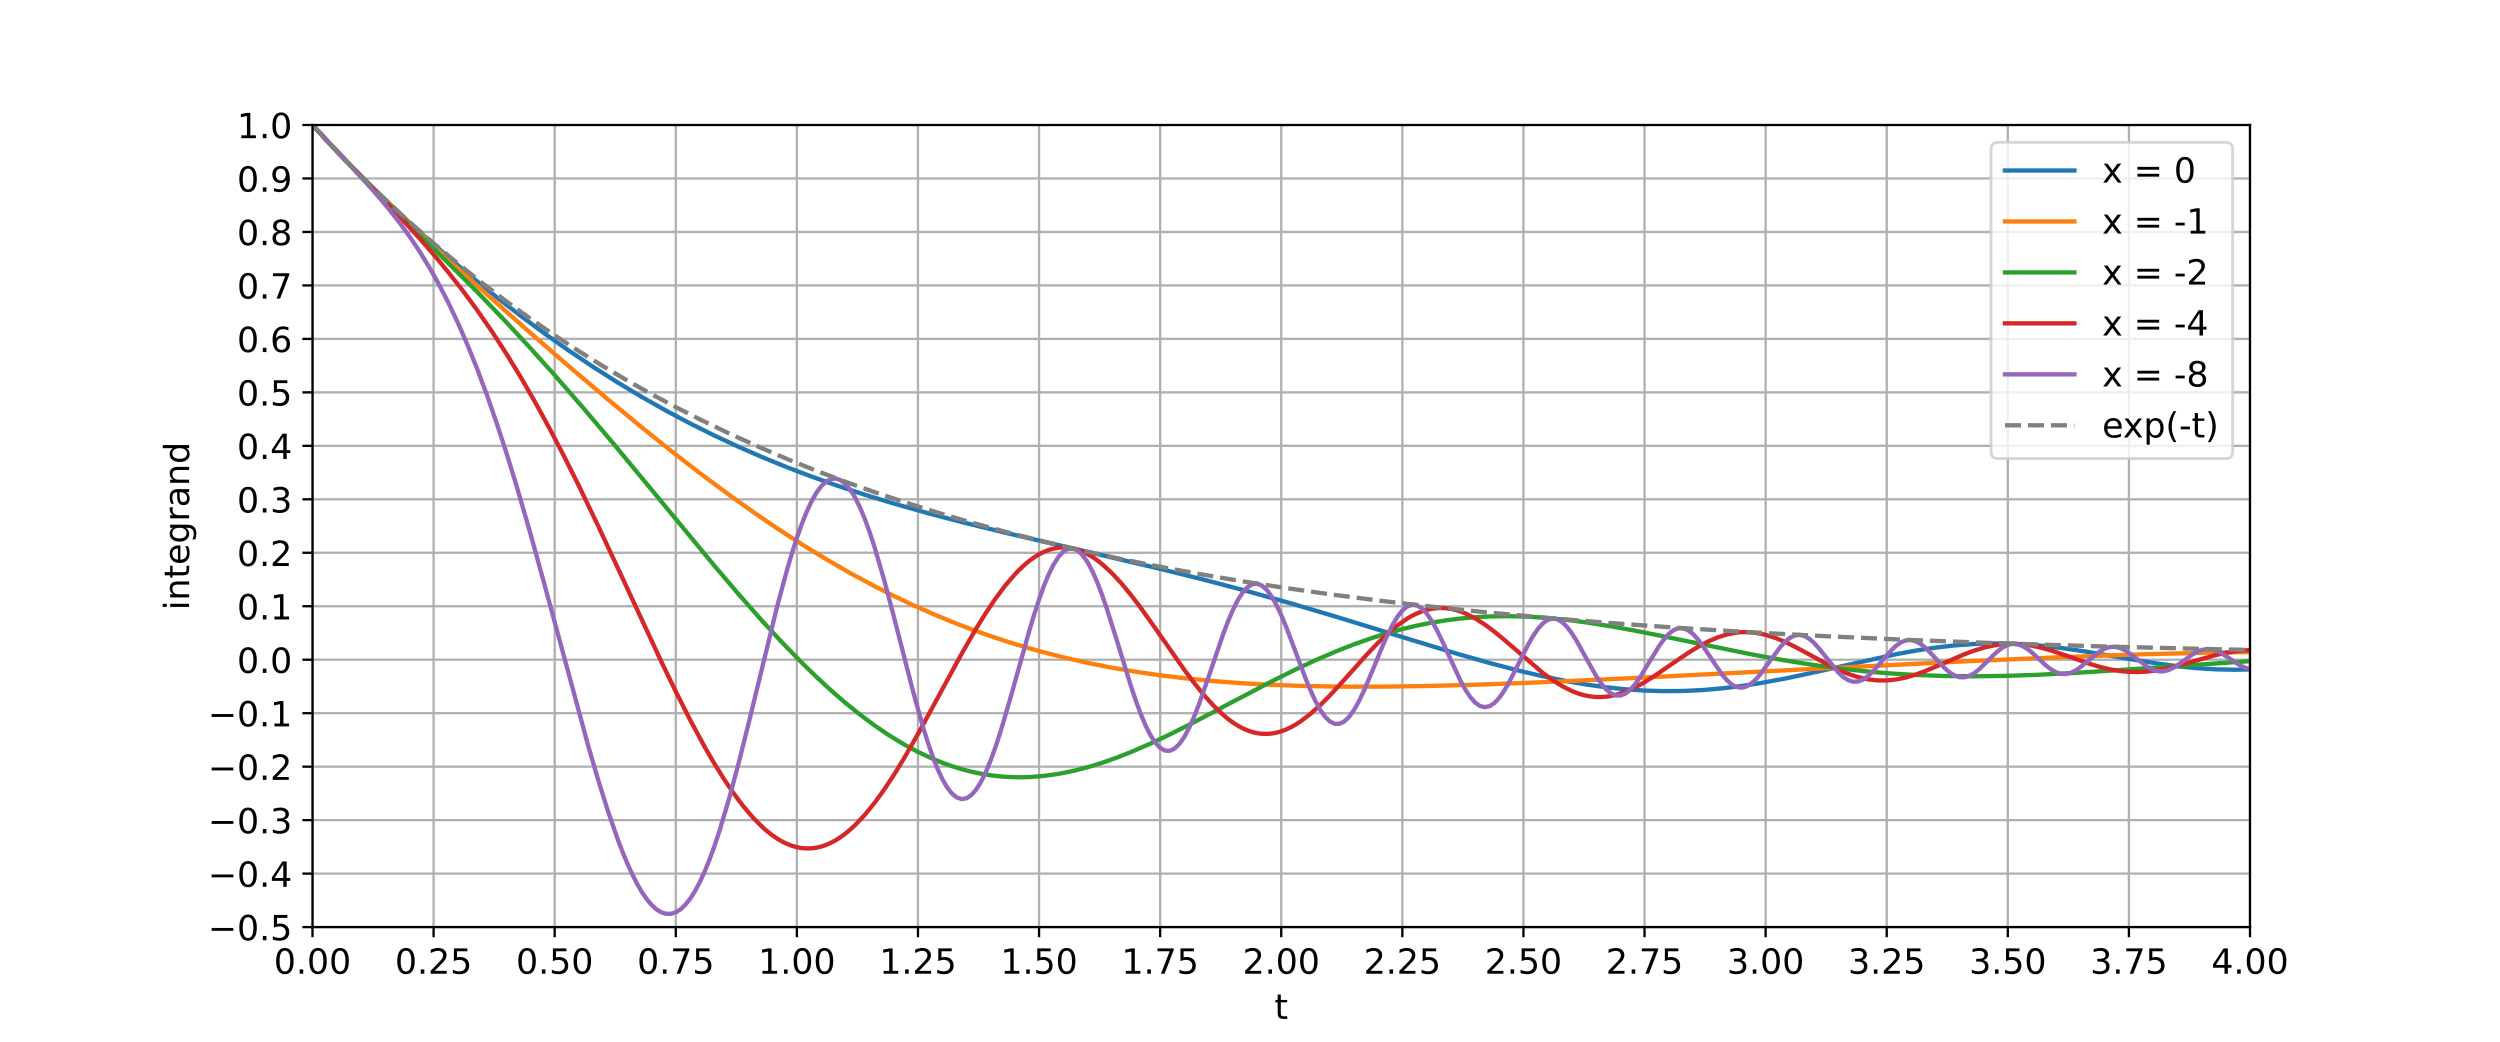 <?xml version="1.0" encoding="utf-8" standalone="no"?>
<!DOCTYPE svg PUBLIC "-//W3C//DTD SVG 1.1//EN"
  "http://www.w3.org/Graphics/SVG/1.1/DTD/svg11.dtd">
<!-- Created with matplotlib (https://matplotlib.org/) -->
<svg height="360pt" version="1.1" viewBox="0 0 864 360" width="864pt" xmlns="http://www.w3.org/2000/svg" xmlns:xlink="http://www.w3.org/1999/xlink">
 <defs>
  <style type="text/css">*{stroke-linecap:butt;stroke-linejoin:round;}</style>
 </defs>
 <g id="figure_1">
  <g id="patch_1">
   <path d="M 0 360 
L 864 360 
L 864 0 
L 0 0 
z
" style="fill:#ffffff;"/>
  </g>
  <g id="axes_1">
   <g id="patch_2">
    <path d="M 108 320.4 
L 777.6 320.4 
L 777.6 43.2 
L 108 43.2 
z
" style="fill:#ffffff;"/>
   </g>
   <g id="matplotlib.axis_1">
    <g id="xtick_1">
     <g id="line2d_1">
      <path clip-path="url(#pfe284af84e)" d="M 108 320.4 
L 108 43.2 
" style="fill:none;stroke:#b0b0b0;stroke-linecap:square;stroke-width:0.8;"/>
     </g>
     <g id="line2d_2">
      <defs>
       <path d="M 0 0 
L 0 3.5 
" id="m064cef7aa1" style="stroke:#000000;stroke-width:0.8;"/>
      </defs>
      <g>
       <use style="stroke:#000000;stroke-width:0.8;" x="108" xlink:href="#m064cef7aa1" y="320.4"/>
      </g>
     </g>
     <g id="text_1">
      <!-- 0.00 -->
      <g transform="translate(94.641 336.518)scale(0.12 -0.12)">
       <defs>
        <path d="M 31.781 66.406 
Q 24.172 66.406 20.328 58.906 
Q 16.5 51.422 16.5 36.375 
Q 16.5 21.391 20.328 13.891 
Q 24.172 6.391 31.781 6.391 
Q 39.453 6.391 43.281 13.891 
Q 47.125 21.391 47.125 36.375 
Q 47.125 51.422 43.281 58.906 
Q 39.453 66.406 31.781 66.406 
z
M 31.781 74.219 
Q 44.047 74.219 50.516 64.516 
Q 56.984 54.828 56.984 36.375 
Q 56.984 17.969 50.516 8.266 
Q 44.047 -1.422 31.781 -1.422 
Q 19.531 -1.422 13.062 8.266 
Q 6.594 17.969 6.594 36.375 
Q 6.594 54.828 13.062 64.516 
Q 19.531 74.219 31.781 74.219 
z
" id="DejaVuSans-48"/>
        <path d="M 10.688 12.406 
L 21 12.406 
L 21 0 
L 10.688 0 
z
" id="DejaVuSans-46"/>
       </defs>
       <use xlink:href="#DejaVuSans-48"/>
       <use x="63.623" xlink:href="#DejaVuSans-46"/>
       <use x="95.41" xlink:href="#DejaVuSans-48"/>
       <use x="159.033" xlink:href="#DejaVuSans-48"/>
      </g>
     </g>
    </g>
    <g id="xtick_2">
     <g id="line2d_3">
      <path clip-path="url(#pfe284af84e)" d="M 149.85 320.4 
L 149.85 43.2 
" style="fill:none;stroke:#b0b0b0;stroke-linecap:square;stroke-width:0.8;"/>
     </g>
     <g id="line2d_4">
      <g>
       <use style="stroke:#000000;stroke-width:0.8;" x="149.85" xlink:href="#m064cef7aa1" y="320.4"/>
      </g>
     </g>
     <g id="text_2">
      <!-- 0.25 -->
      <g transform="translate(136.491 336.518)scale(0.12 -0.12)">
       <defs>
        <path d="M 19.188 8.297 
L 53.609 8.297 
L 53.609 0 
L 7.328 0 
L 7.328 8.297 
Q 12.938 14.109 22.625 23.891 
Q 32.328 33.688 34.812 36.531 
Q 39.547 41.844 41.422 45.531 
Q 43.312 49.219 43.312 52.781 
Q 43.312 58.594 39.234 62.25 
Q 35.156 65.922 28.609 65.922 
Q 23.969 65.922 18.812 64.312 
Q 13.672 62.703 7.812 59.422 
L 7.812 69.391 
Q 13.766 71.781 18.938 73 
Q 24.125 74.219 28.422 74.219 
Q 39.75 74.219 46.484 68.547 
Q 53.219 62.891 53.219 53.422 
Q 53.219 48.922 51.531 44.891 
Q 49.859 40.875 45.406 35.406 
Q 44.188 33.984 37.641 27.219 
Q 31.109 20.453 19.188 8.297 
z
" id="DejaVuSans-50"/>
        <path d="M 10.797 72.906 
L 49.516 72.906 
L 49.516 64.594 
L 19.828 64.594 
L 19.828 46.734 
Q 21.969 47.469 24.109 47.828 
Q 26.266 48.188 28.422 48.188 
Q 40.625 48.188 47.75 41.5 
Q 54.891 34.812 54.891 23.391 
Q 54.891 11.625 47.562 5.094 
Q 40.234 -1.422 26.906 -1.422 
Q 22.312 -1.422 17.547 -0.641 
Q 12.797 0.141 7.719 1.703 
L 7.719 11.625 
Q 12.109 9.234 16.797 8.062 
Q 21.484 6.891 26.703 6.891 
Q 35.156 6.891 40.078 11.328 
Q 45.016 15.766 45.016 23.391 
Q 45.016 31 40.078 35.438 
Q 35.156 39.891 26.703 39.891 
Q 22.75 39.891 18.812 39.016 
Q 14.891 38.141 10.797 36.281 
z
" id="DejaVuSans-53"/>
       </defs>
       <use xlink:href="#DejaVuSans-48"/>
       <use x="63.623" xlink:href="#DejaVuSans-46"/>
       <use x="95.41" xlink:href="#DejaVuSans-50"/>
       <use x="159.033" xlink:href="#DejaVuSans-53"/>
      </g>
     </g>
    </g>
    <g id="xtick_3">
     <g id="line2d_5">
      <path clip-path="url(#pfe284af84e)" d="M 191.7 320.4 
L 191.7 43.2 
" style="fill:none;stroke:#b0b0b0;stroke-linecap:square;stroke-width:0.8;"/>
     </g>
     <g id="line2d_6">
      <g>
       <use style="stroke:#000000;stroke-width:0.8;" x="191.7" xlink:href="#m064cef7aa1" y="320.4"/>
      </g>
     </g>
     <g id="text_3">
      <!-- 0.50 -->
      <g transform="translate(178.341 336.518)scale(0.12 -0.12)">
       <use xlink:href="#DejaVuSans-48"/>
       <use x="63.623" xlink:href="#DejaVuSans-46"/>
       <use x="95.41" xlink:href="#DejaVuSans-53"/>
       <use x="159.033" xlink:href="#DejaVuSans-48"/>
      </g>
     </g>
    </g>
    <g id="xtick_4">
     <g id="line2d_7">
      <path clip-path="url(#pfe284af84e)" d="M 233.55 320.4 
L 233.55 43.2 
" style="fill:none;stroke:#b0b0b0;stroke-linecap:square;stroke-width:0.8;"/>
     </g>
     <g id="line2d_8">
      <g>
       <use style="stroke:#000000;stroke-width:0.8;" x="233.55" xlink:href="#m064cef7aa1" y="320.4"/>
      </g>
     </g>
     <g id="text_4">
      <!-- 0.75 -->
      <g transform="translate(220.191 336.518)scale(0.12 -0.12)">
       <defs>
        <path d="M 8.203 72.906 
L 55.078 72.906 
L 55.078 68.703 
L 28.609 0 
L 18.312 0 
L 43.219 64.594 
L 8.203 64.594 
z
" id="DejaVuSans-55"/>
       </defs>
       <use xlink:href="#DejaVuSans-48"/>
       <use x="63.623" xlink:href="#DejaVuSans-46"/>
       <use x="95.41" xlink:href="#DejaVuSans-55"/>
       <use x="159.033" xlink:href="#DejaVuSans-53"/>
      </g>
     </g>
    </g>
    <g id="xtick_5">
     <g id="line2d_9">
      <path clip-path="url(#pfe284af84e)" d="M 275.4 320.4 
L 275.4 43.2 
" style="fill:none;stroke:#b0b0b0;stroke-linecap:square;stroke-width:0.8;"/>
     </g>
     <g id="line2d_10">
      <g>
       <use style="stroke:#000000;stroke-width:0.8;" x="275.4" xlink:href="#m064cef7aa1" y="320.4"/>
      </g>
     </g>
     <g id="text_5">
      <!-- 1.00 -->
      <g transform="translate(262.041 336.518)scale(0.12 -0.12)">
       <defs>
        <path d="M 12.406 8.297 
L 28.516 8.297 
L 28.516 63.922 
L 10.984 60.406 
L 10.984 69.391 
L 28.422 72.906 
L 38.281 72.906 
L 38.281 8.297 
L 54.391 8.297 
L 54.391 0 
L 12.406 0 
z
" id="DejaVuSans-49"/>
       </defs>
       <use xlink:href="#DejaVuSans-49"/>
       <use x="63.623" xlink:href="#DejaVuSans-46"/>
       <use x="95.41" xlink:href="#DejaVuSans-48"/>
       <use x="159.033" xlink:href="#DejaVuSans-48"/>
      </g>
     </g>
    </g>
    <g id="xtick_6">
     <g id="line2d_11">
      <path clip-path="url(#pfe284af84e)" d="M 317.25 320.4 
L 317.25 43.2 
" style="fill:none;stroke:#b0b0b0;stroke-linecap:square;stroke-width:0.8;"/>
     </g>
     <g id="line2d_12">
      <g>
       <use style="stroke:#000000;stroke-width:0.8;" x="317.25" xlink:href="#m064cef7aa1" y="320.4"/>
      </g>
     </g>
     <g id="text_6">
      <!-- 1.25 -->
      <g transform="translate(303.891 336.518)scale(0.12 -0.12)">
       <use xlink:href="#DejaVuSans-49"/>
       <use x="63.623" xlink:href="#DejaVuSans-46"/>
       <use x="95.41" xlink:href="#DejaVuSans-50"/>
       <use x="159.033" xlink:href="#DejaVuSans-53"/>
      </g>
     </g>
    </g>
    <g id="xtick_7">
     <g id="line2d_13">
      <path clip-path="url(#pfe284af84e)" d="M 359.1 320.4 
L 359.1 43.2 
" style="fill:none;stroke:#b0b0b0;stroke-linecap:square;stroke-width:0.8;"/>
     </g>
     <g id="line2d_14">
      <g>
       <use style="stroke:#000000;stroke-width:0.8;" x="359.1" xlink:href="#m064cef7aa1" y="320.4"/>
      </g>
     </g>
     <g id="text_7">
      <!-- 1.50 -->
      <g transform="translate(345.741 336.518)scale(0.12 -0.12)">
       <use xlink:href="#DejaVuSans-49"/>
       <use x="63.623" xlink:href="#DejaVuSans-46"/>
       <use x="95.41" xlink:href="#DejaVuSans-53"/>
       <use x="159.033" xlink:href="#DejaVuSans-48"/>
      </g>
     </g>
    </g>
    <g id="xtick_8">
     <g id="line2d_15">
      <path clip-path="url(#pfe284af84e)" d="M 400.95 320.4 
L 400.95 43.2 
" style="fill:none;stroke:#b0b0b0;stroke-linecap:square;stroke-width:0.8;"/>
     </g>
     <g id="line2d_16">
      <g>
       <use style="stroke:#000000;stroke-width:0.8;" x="400.95" xlink:href="#m064cef7aa1" y="320.4"/>
      </g>
     </g>
     <g id="text_8">
      <!-- 1.75 -->
      <g transform="translate(387.591 336.518)scale(0.12 -0.12)">
       <use xlink:href="#DejaVuSans-49"/>
       <use x="63.623" xlink:href="#DejaVuSans-46"/>
       <use x="95.41" xlink:href="#DejaVuSans-55"/>
       <use x="159.033" xlink:href="#DejaVuSans-53"/>
      </g>
     </g>
    </g>
    <g id="xtick_9">
     <g id="line2d_17">
      <path clip-path="url(#pfe284af84e)" d="M 442.8 320.4 
L 442.8 43.2 
" style="fill:none;stroke:#b0b0b0;stroke-linecap:square;stroke-width:0.8;"/>
     </g>
     <g id="line2d_18">
      <g>
       <use style="stroke:#000000;stroke-width:0.8;" x="442.8" xlink:href="#m064cef7aa1" y="320.4"/>
      </g>
     </g>
     <g id="text_9">
      <!-- 2.00 -->
      <g transform="translate(429.441 336.518)scale(0.12 -0.12)">
       <use xlink:href="#DejaVuSans-50"/>
       <use x="63.623" xlink:href="#DejaVuSans-46"/>
       <use x="95.41" xlink:href="#DejaVuSans-48"/>
       <use x="159.033" xlink:href="#DejaVuSans-48"/>
      </g>
     </g>
    </g>
    <g id="xtick_10">
     <g id="line2d_19">
      <path clip-path="url(#pfe284af84e)" d="M 484.65 320.4 
L 484.65 43.2 
" style="fill:none;stroke:#b0b0b0;stroke-linecap:square;stroke-width:0.8;"/>
     </g>
     <g id="line2d_20">
      <g>
       <use style="stroke:#000000;stroke-width:0.8;" x="484.65" xlink:href="#m064cef7aa1" y="320.4"/>
      </g>
     </g>
     <g id="text_10">
      <!-- 2.25 -->
      <g transform="translate(471.291 336.518)scale(0.12 -0.12)">
       <use xlink:href="#DejaVuSans-50"/>
       <use x="63.623" xlink:href="#DejaVuSans-46"/>
       <use x="95.41" xlink:href="#DejaVuSans-50"/>
       <use x="159.033" xlink:href="#DejaVuSans-53"/>
      </g>
     </g>
    </g>
    <g id="xtick_11">
     <g id="line2d_21">
      <path clip-path="url(#pfe284af84e)" d="M 526.5 320.4 
L 526.5 43.2 
" style="fill:none;stroke:#b0b0b0;stroke-linecap:square;stroke-width:0.8;"/>
     </g>
     <g id="line2d_22">
      <g>
       <use style="stroke:#000000;stroke-width:0.8;" x="526.5" xlink:href="#m064cef7aa1" y="320.4"/>
      </g>
     </g>
     <g id="text_11">
      <!-- 2.50 -->
      <g transform="translate(513.141 336.518)scale(0.12 -0.12)">
       <use xlink:href="#DejaVuSans-50"/>
       <use x="63.623" xlink:href="#DejaVuSans-46"/>
       <use x="95.41" xlink:href="#DejaVuSans-53"/>
       <use x="159.033" xlink:href="#DejaVuSans-48"/>
      </g>
     </g>
    </g>
    <g id="xtick_12">
     <g id="line2d_23">
      <path clip-path="url(#pfe284af84e)" d="M 568.35 320.4 
L 568.35 43.2 
" style="fill:none;stroke:#b0b0b0;stroke-linecap:square;stroke-width:0.8;"/>
     </g>
     <g id="line2d_24">
      <g>
       <use style="stroke:#000000;stroke-width:0.8;" x="568.35" xlink:href="#m064cef7aa1" y="320.4"/>
      </g>
     </g>
     <g id="text_12">
      <!-- 2.75 -->
      <g transform="translate(554.991 336.518)scale(0.12 -0.12)">
       <use xlink:href="#DejaVuSans-50"/>
       <use x="63.623" xlink:href="#DejaVuSans-46"/>
       <use x="95.41" xlink:href="#DejaVuSans-55"/>
       <use x="159.033" xlink:href="#DejaVuSans-53"/>
      </g>
     </g>
    </g>
    <g id="xtick_13">
     <g id="line2d_25">
      <path clip-path="url(#pfe284af84e)" d="M 610.2 320.4 
L 610.2 43.2 
" style="fill:none;stroke:#b0b0b0;stroke-linecap:square;stroke-width:0.8;"/>
     </g>
     <g id="line2d_26">
      <g>
       <use style="stroke:#000000;stroke-width:0.8;" x="610.2" xlink:href="#m064cef7aa1" y="320.4"/>
      </g>
     </g>
     <g id="text_13">
      <!-- 3.00 -->
      <g transform="translate(596.841 336.518)scale(0.12 -0.12)">
       <defs>
        <path d="M 40.578 39.312 
Q 47.656 37.797 51.625 33 
Q 55.609 28.219 55.609 21.188 
Q 55.609 10.406 48.188 4.484 
Q 40.766 -1.422 27.094 -1.422 
Q 22.516 -1.422 17.656 -0.516 
Q 12.797 0.391 7.625 2.203 
L 7.625 11.719 
Q 11.719 9.328 16.594 8.109 
Q 21.484 6.891 26.812 6.891 
Q 36.078 6.891 40.938 10.547 
Q 45.797 14.203 45.797 21.188 
Q 45.797 27.641 41.281 31.266 
Q 36.766 34.906 28.719 34.906 
L 20.219 34.906 
L 20.219 43.016 
L 29.109 43.016 
Q 36.375 43.016 40.234 45.922 
Q 44.094 48.828 44.094 54.297 
Q 44.094 59.906 40.109 62.906 
Q 36.141 65.922 28.719 65.922 
Q 24.656 65.922 20.016 65.031 
Q 15.375 64.156 9.812 62.312 
L 9.812 71.094 
Q 15.438 72.656 20.344 73.438 
Q 25.25 74.219 29.594 74.219 
Q 40.828 74.219 47.359 69.109 
Q 53.906 64.016 53.906 55.328 
Q 53.906 49.266 50.438 45.094 
Q 46.969 40.922 40.578 39.312 
z
" id="DejaVuSans-51"/>
       </defs>
       <use xlink:href="#DejaVuSans-51"/>
       <use x="63.623" xlink:href="#DejaVuSans-46"/>
       <use x="95.41" xlink:href="#DejaVuSans-48"/>
       <use x="159.033" xlink:href="#DejaVuSans-48"/>
      </g>
     </g>
    </g>
    <g id="xtick_14">
     <g id="line2d_27">
      <path clip-path="url(#pfe284af84e)" d="M 652.05 320.4 
L 652.05 43.2 
" style="fill:none;stroke:#b0b0b0;stroke-linecap:square;stroke-width:0.8;"/>
     </g>
     <g id="line2d_28">
      <g>
       <use style="stroke:#000000;stroke-width:0.8;" x="652.05" xlink:href="#m064cef7aa1" y="320.4"/>
      </g>
     </g>
     <g id="text_14">
      <!-- 3.25 -->
      <g transform="translate(638.691 336.518)scale(0.12 -0.12)">
       <use xlink:href="#DejaVuSans-51"/>
       <use x="63.623" xlink:href="#DejaVuSans-46"/>
       <use x="95.41" xlink:href="#DejaVuSans-50"/>
       <use x="159.033" xlink:href="#DejaVuSans-53"/>
      </g>
     </g>
    </g>
    <g id="xtick_15">
     <g id="line2d_29">
      <path clip-path="url(#pfe284af84e)" d="M 693.9 320.4 
L 693.9 43.2 
" style="fill:none;stroke:#b0b0b0;stroke-linecap:square;stroke-width:0.8;"/>
     </g>
     <g id="line2d_30">
      <g>
       <use style="stroke:#000000;stroke-width:0.8;" x="693.9" xlink:href="#m064cef7aa1" y="320.4"/>
      </g>
     </g>
     <g id="text_15">
      <!-- 3.50 -->
      <g transform="translate(680.541 336.518)scale(0.12 -0.12)">
       <use xlink:href="#DejaVuSans-51"/>
       <use x="63.623" xlink:href="#DejaVuSans-46"/>
       <use x="95.41" xlink:href="#DejaVuSans-53"/>
       <use x="159.033" xlink:href="#DejaVuSans-48"/>
      </g>
     </g>
    </g>
    <g id="xtick_16">
     <g id="line2d_31">
      <path clip-path="url(#pfe284af84e)" d="M 735.75 320.4 
L 735.75 43.2 
" style="fill:none;stroke:#b0b0b0;stroke-linecap:square;stroke-width:0.8;"/>
     </g>
     <g id="line2d_32">
      <g>
       <use style="stroke:#000000;stroke-width:0.8;" x="735.75" xlink:href="#m064cef7aa1" y="320.4"/>
      </g>
     </g>
     <g id="text_16">
      <!-- 3.75 -->
      <g transform="translate(722.391 336.518)scale(0.12 -0.12)">
       <use xlink:href="#DejaVuSans-51"/>
       <use x="63.623" xlink:href="#DejaVuSans-46"/>
       <use x="95.41" xlink:href="#DejaVuSans-55"/>
       <use x="159.033" xlink:href="#DejaVuSans-53"/>
      </g>
     </g>
    </g>
    <g id="xtick_17">
     <g id="line2d_33">
      <path clip-path="url(#pfe284af84e)" d="M 777.6 320.4 
L 777.6 43.2 
" style="fill:none;stroke:#b0b0b0;stroke-linecap:square;stroke-width:0.8;"/>
     </g>
     <g id="line2d_34">
      <g>
       <use style="stroke:#000000;stroke-width:0.8;" x="777.6" xlink:href="#m064cef7aa1" y="320.4"/>
      </g>
     </g>
     <g id="text_17">
      <!-- 4.00 -->
      <g transform="translate(764.241 336.518)scale(0.12 -0.12)">
       <defs>
        <path d="M 37.797 64.312 
L 12.891 25.391 
L 37.797 25.391 
z
M 35.203 72.906 
L 47.609 72.906 
L 47.609 25.391 
L 58.016 25.391 
L 58.016 17.188 
L 47.609 17.188 
L 47.609 0 
L 37.797 0 
L 37.797 17.188 
L 4.891 17.188 
L 4.891 26.703 
z
" id="DejaVuSans-52"/>
       </defs>
       <use xlink:href="#DejaVuSans-52"/>
       <use x="63.623" xlink:href="#DejaVuSans-46"/>
       <use x="95.41" xlink:href="#DejaVuSans-48"/>
       <use x="159.033" xlink:href="#DejaVuSans-48"/>
      </g>
     </g>
    </g>
    <g id="text_18">
     <!-- t -->
     <g transform="translate(440.448 352.132)scale(0.12 -0.12)">
      <defs>
       <path d="M 18.312 70.219 
L 18.312 54.688 
L 36.812 54.688 
L 36.812 47.703 
L 18.312 47.703 
L 18.312 18.016 
Q 18.312 11.328 20.141 9.422 
Q 21.969 7.516 27.594 7.516 
L 36.812 7.516 
L 36.812 0 
L 27.594 0 
Q 17.188 0 13.234 3.875 
Q 9.281 7.766 9.281 18.016 
L 9.281 47.703 
L 2.688 47.703 
L 2.688 54.688 
L 9.281 54.688 
L 9.281 70.219 
z
" id="DejaVuSans-116"/>
      </defs>
      <use xlink:href="#DejaVuSans-116"/>
     </g>
    </g>
   </g>
   <g id="matplotlib.axis_2">
    <g id="ytick_1">
     <g id="line2d_35">
      <path clip-path="url(#pfe284af84e)" d="M 108 320.4 
L 777.6 320.4 
" style="fill:none;stroke:#b0b0b0;stroke-linecap:square;stroke-width:0.8;"/>
     </g>
     <g id="line2d_36">
      <defs>
       <path d="M 0 0 
L -3.5 0 
" id="mb0cc1b7d31" style="stroke:#000000;stroke-width:0.8;"/>
      </defs>
      <g>
       <use style="stroke:#000000;stroke-width:0.8;" x="108" xlink:href="#mb0cc1b7d31" y="320.4"/>
      </g>
     </g>
     <g id="text_19">
      <!-- −0.5 -->
      <g transform="translate(71.861 324.959)scale(0.12 -0.12)">
       <defs>
        <path d="M 10.594 35.5 
L 73.188 35.5 
L 73.188 27.203 
L 10.594 27.203 
z
" id="DejaVuSans-8722"/>
       </defs>
       <use xlink:href="#DejaVuSans-8722"/>
       <use x="83.789" xlink:href="#DejaVuSans-48"/>
       <use x="147.412" xlink:href="#DejaVuSans-46"/>
       <use x="179.199" xlink:href="#DejaVuSans-53"/>
      </g>
     </g>
    </g>
    <g id="ytick_2">
     <g id="line2d_37">
      <path clip-path="url(#pfe284af84e)" d="M 108 301.92 
L 777.6 301.92 
" style="fill:none;stroke:#b0b0b0;stroke-linecap:square;stroke-width:0.8;"/>
     </g>
     <g id="line2d_38">
      <g>
       <use style="stroke:#000000;stroke-width:0.8;" x="108" xlink:href="#mb0cc1b7d31" y="301.92"/>
      </g>
     </g>
     <g id="text_20">
      <!-- −0.4 -->
      <g transform="translate(71.861 306.479)scale(0.12 -0.12)">
       <use xlink:href="#DejaVuSans-8722"/>
       <use x="83.789" xlink:href="#DejaVuSans-48"/>
       <use x="147.412" xlink:href="#DejaVuSans-46"/>
       <use x="179.199" xlink:href="#DejaVuSans-52"/>
      </g>
     </g>
    </g>
    <g id="ytick_3">
     <g id="line2d_39">
      <path clip-path="url(#pfe284af84e)" d="M 108 283.44 
L 777.6 283.44 
" style="fill:none;stroke:#b0b0b0;stroke-linecap:square;stroke-width:0.8;"/>
     </g>
     <g id="line2d_40">
      <g>
       <use style="stroke:#000000;stroke-width:0.8;" x="108" xlink:href="#mb0cc1b7d31" y="283.44"/>
      </g>
     </g>
     <g id="text_21">
      <!-- −0.3 -->
      <g transform="translate(71.861 287.999)scale(0.12 -0.12)">
       <use xlink:href="#DejaVuSans-8722"/>
       <use x="83.789" xlink:href="#DejaVuSans-48"/>
       <use x="147.412" xlink:href="#DejaVuSans-46"/>
       <use x="179.199" xlink:href="#DejaVuSans-51"/>
      </g>
     </g>
    </g>
    <g id="ytick_4">
     <g id="line2d_41">
      <path clip-path="url(#pfe284af84e)" d="M 108 264.96 
L 777.6 264.96 
" style="fill:none;stroke:#b0b0b0;stroke-linecap:square;stroke-width:0.8;"/>
     </g>
     <g id="line2d_42">
      <g>
       <use style="stroke:#000000;stroke-width:0.8;" x="108" xlink:href="#mb0cc1b7d31" y="264.96"/>
      </g>
     </g>
     <g id="text_22">
      <!-- −0.2 -->
      <g transform="translate(71.861 269.519)scale(0.12 -0.12)">
       <use xlink:href="#DejaVuSans-8722"/>
       <use x="83.789" xlink:href="#DejaVuSans-48"/>
       <use x="147.412" xlink:href="#DejaVuSans-46"/>
       <use x="179.199" xlink:href="#DejaVuSans-50"/>
      </g>
     </g>
    </g>
    <g id="ytick_5">
     <g id="line2d_43">
      <path clip-path="url(#pfe284af84e)" d="M 108 246.48 
L 777.6 246.48 
" style="fill:none;stroke:#b0b0b0;stroke-linecap:square;stroke-width:0.8;"/>
     </g>
     <g id="line2d_44">
      <g>
       <use style="stroke:#000000;stroke-width:0.8;" x="108" xlink:href="#mb0cc1b7d31" y="246.48"/>
      </g>
     </g>
     <g id="text_23">
      <!-- −0.1 -->
      <g transform="translate(71.861 251.039)scale(0.12 -0.12)">
       <use xlink:href="#DejaVuSans-8722"/>
       <use x="83.789" xlink:href="#DejaVuSans-48"/>
       <use x="147.412" xlink:href="#DejaVuSans-46"/>
       <use x="179.199" xlink:href="#DejaVuSans-49"/>
      </g>
     </g>
    </g>
    <g id="ytick_6">
     <g id="line2d_45">
      <path clip-path="url(#pfe284af84e)" d="M 108 228 
L 777.6 228 
" style="fill:none;stroke:#b0b0b0;stroke-linecap:square;stroke-width:0.8;"/>
     </g>
     <g id="line2d_46">
      <g>
       <use style="stroke:#000000;stroke-width:0.8;" x="108" xlink:href="#mb0cc1b7d31" y="228"/>
      </g>
     </g>
     <g id="text_24">
      <!-- 0.0 -->
      <g transform="translate(81.916 232.559)scale(0.12 -0.12)">
       <use xlink:href="#DejaVuSans-48"/>
       <use x="63.623" xlink:href="#DejaVuSans-46"/>
       <use x="95.41" xlink:href="#DejaVuSans-48"/>
      </g>
     </g>
    </g>
    <g id="ytick_7">
     <g id="line2d_47">
      <path clip-path="url(#pfe284af84e)" d="M 108 209.52 
L 777.6 209.52 
" style="fill:none;stroke:#b0b0b0;stroke-linecap:square;stroke-width:0.8;"/>
     </g>
     <g id="line2d_48">
      <g>
       <use style="stroke:#000000;stroke-width:0.8;" x="108" xlink:href="#mb0cc1b7d31" y="209.52"/>
      </g>
     </g>
     <g id="text_25">
      <!-- 0.1 -->
      <g transform="translate(81.916 214.079)scale(0.12 -0.12)">
       <use xlink:href="#DejaVuSans-48"/>
       <use x="63.623" xlink:href="#DejaVuSans-46"/>
       <use x="95.41" xlink:href="#DejaVuSans-49"/>
      </g>
     </g>
    </g>
    <g id="ytick_8">
     <g id="line2d_49">
      <path clip-path="url(#pfe284af84e)" d="M 108 191.04 
L 777.6 191.04 
" style="fill:none;stroke:#b0b0b0;stroke-linecap:square;stroke-width:0.8;"/>
     </g>
     <g id="line2d_50">
      <g>
       <use style="stroke:#000000;stroke-width:0.8;" x="108" xlink:href="#mb0cc1b7d31" y="191.04"/>
      </g>
     </g>
     <g id="text_26">
      <!-- 0.2 -->
      <g transform="translate(81.916 195.599)scale(0.12 -0.12)">
       <use xlink:href="#DejaVuSans-48"/>
       <use x="63.623" xlink:href="#DejaVuSans-46"/>
       <use x="95.41" xlink:href="#DejaVuSans-50"/>
      </g>
     </g>
    </g>
    <g id="ytick_9">
     <g id="line2d_51">
      <path clip-path="url(#pfe284af84e)" d="M 108 172.56 
L 777.6 172.56 
" style="fill:none;stroke:#b0b0b0;stroke-linecap:square;stroke-width:0.8;"/>
     </g>
     <g id="line2d_52">
      <g>
       <use style="stroke:#000000;stroke-width:0.8;" x="108" xlink:href="#mb0cc1b7d31" y="172.56"/>
      </g>
     </g>
     <g id="text_27">
      <!-- 0.3 -->
      <g transform="translate(81.916 177.119)scale(0.12 -0.12)">
       <use xlink:href="#DejaVuSans-48"/>
       <use x="63.623" xlink:href="#DejaVuSans-46"/>
       <use x="95.41" xlink:href="#DejaVuSans-51"/>
      </g>
     </g>
    </g>
    <g id="ytick_10">
     <g id="line2d_53">
      <path clip-path="url(#pfe284af84e)" d="M 108 154.08 
L 777.6 154.08 
" style="fill:none;stroke:#b0b0b0;stroke-linecap:square;stroke-width:0.8;"/>
     </g>
     <g id="line2d_54">
      <g>
       <use style="stroke:#000000;stroke-width:0.8;" x="108" xlink:href="#mb0cc1b7d31" y="154.08"/>
      </g>
     </g>
     <g id="text_28">
      <!-- 0.4 -->
      <g transform="translate(81.916 158.639)scale(0.12 -0.12)">
       <use xlink:href="#DejaVuSans-48"/>
       <use x="63.623" xlink:href="#DejaVuSans-46"/>
       <use x="95.41" xlink:href="#DejaVuSans-52"/>
      </g>
     </g>
    </g>
    <g id="ytick_11">
     <g id="line2d_55">
      <path clip-path="url(#pfe284af84e)" d="M 108 135.6 
L 777.6 135.6 
" style="fill:none;stroke:#b0b0b0;stroke-linecap:square;stroke-width:0.8;"/>
     </g>
     <g id="line2d_56">
      <g>
       <use style="stroke:#000000;stroke-width:0.8;" x="108" xlink:href="#mb0cc1b7d31" y="135.6"/>
      </g>
     </g>
     <g id="text_29">
      <!-- 0.5 -->
      <g transform="translate(81.916 140.159)scale(0.12 -0.12)">
       <use xlink:href="#DejaVuSans-48"/>
       <use x="63.623" xlink:href="#DejaVuSans-46"/>
       <use x="95.41" xlink:href="#DejaVuSans-53"/>
      </g>
     </g>
    </g>
    <g id="ytick_12">
     <g id="line2d_57">
      <path clip-path="url(#pfe284af84e)" d="M 108 117.12 
L 777.6 117.12 
" style="fill:none;stroke:#b0b0b0;stroke-linecap:square;stroke-width:0.8;"/>
     </g>
     <g id="line2d_58">
      <g>
       <use style="stroke:#000000;stroke-width:0.8;" x="108" xlink:href="#mb0cc1b7d31" y="117.12"/>
      </g>
     </g>
     <g id="text_30">
      <!-- 0.6 -->
      <g transform="translate(81.916 121.679)scale(0.12 -0.12)">
       <defs>
        <path d="M 33.016 40.375 
Q 26.375 40.375 22.484 35.828 
Q 18.609 31.297 18.609 23.391 
Q 18.609 15.531 22.484 10.953 
Q 26.375 6.391 33.016 6.391 
Q 39.656 6.391 43.531 10.953 
Q 47.406 15.531 47.406 23.391 
Q 47.406 31.297 43.531 35.828 
Q 39.656 40.375 33.016 40.375 
z
M 52.594 71.297 
L 52.594 62.312 
Q 48.875 64.062 45.094 64.984 
Q 41.312 65.922 37.594 65.922 
Q 27.828 65.922 22.672 59.328 
Q 17.531 52.734 16.797 39.406 
Q 19.672 43.656 24.016 45.922 
Q 28.375 48.188 33.594 48.188 
Q 44.578 48.188 50.953 41.516 
Q 57.328 34.859 57.328 23.391 
Q 57.328 12.156 50.688 5.359 
Q 44.047 -1.422 33.016 -1.422 
Q 20.359 -1.422 13.672 8.266 
Q 6.984 17.969 6.984 36.375 
Q 6.984 53.656 15.188 63.938 
Q 23.391 74.219 37.203 74.219 
Q 40.922 74.219 44.703 73.484 
Q 48.484 72.75 52.594 71.297 
z
" id="DejaVuSans-54"/>
       </defs>
       <use xlink:href="#DejaVuSans-48"/>
       <use x="63.623" xlink:href="#DejaVuSans-46"/>
       <use x="95.41" xlink:href="#DejaVuSans-54"/>
      </g>
     </g>
    </g>
    <g id="ytick_13">
     <g id="line2d_59">
      <path clip-path="url(#pfe284af84e)" d="M 108 98.64 
L 777.6 98.64 
" style="fill:none;stroke:#b0b0b0;stroke-linecap:square;stroke-width:0.8;"/>
     </g>
     <g id="line2d_60">
      <g>
       <use style="stroke:#000000;stroke-width:0.8;" x="108" xlink:href="#mb0cc1b7d31" y="98.64"/>
      </g>
     </g>
     <g id="text_31">
      <!-- 0.7 -->
      <g transform="translate(81.916 103.199)scale(0.12 -0.12)">
       <use xlink:href="#DejaVuSans-48"/>
       <use x="63.623" xlink:href="#DejaVuSans-46"/>
       <use x="95.41" xlink:href="#DejaVuSans-55"/>
      </g>
     </g>
    </g>
    <g id="ytick_14">
     <g id="line2d_61">
      <path clip-path="url(#pfe284af84e)" d="M 108 80.16 
L 777.6 80.16 
" style="fill:none;stroke:#b0b0b0;stroke-linecap:square;stroke-width:0.8;"/>
     </g>
     <g id="line2d_62">
      <g>
       <use style="stroke:#000000;stroke-width:0.8;" x="108" xlink:href="#mb0cc1b7d31" y="80.16"/>
      </g>
     </g>
     <g id="text_32">
      <!-- 0.8 -->
      <g transform="translate(81.916 84.719)scale(0.12 -0.12)">
       <defs>
        <path d="M 31.781 34.625 
Q 24.75 34.625 20.719 30.859 
Q 16.703 27.094 16.703 20.516 
Q 16.703 13.922 20.719 10.156 
Q 24.75 6.391 31.781 6.391 
Q 38.812 6.391 42.859 10.172 
Q 46.922 13.969 46.922 20.516 
Q 46.922 27.094 42.891 30.859 
Q 38.875 34.625 31.781 34.625 
z
M 21.922 38.812 
Q 15.578 40.375 12.031 44.719 
Q 8.5 49.078 8.5 55.328 
Q 8.5 64.062 14.719 69.141 
Q 20.953 74.219 31.781 74.219 
Q 42.672 74.219 48.875 69.141 
Q 55.078 64.062 55.078 55.328 
Q 55.078 49.078 51.531 44.719 
Q 48 40.375 41.703 38.812 
Q 48.828 37.156 52.797 32.312 
Q 56.781 27.484 56.781 20.516 
Q 56.781 9.906 50.312 4.234 
Q 43.844 -1.422 31.781 -1.422 
Q 19.734 -1.422 13.25 4.234 
Q 6.781 9.906 6.781 20.516 
Q 6.781 27.484 10.781 32.312 
Q 14.797 37.156 21.922 38.812 
z
M 18.312 54.391 
Q 18.312 48.734 21.844 45.562 
Q 25.391 42.391 31.781 42.391 
Q 38.141 42.391 41.719 45.562 
Q 45.312 48.734 45.312 54.391 
Q 45.312 60.062 41.719 63.234 
Q 38.141 66.406 31.781 66.406 
Q 25.391 66.406 21.844 63.234 
Q 18.312 60.062 18.312 54.391 
z
" id="DejaVuSans-56"/>
       </defs>
       <use xlink:href="#DejaVuSans-48"/>
       <use x="63.623" xlink:href="#DejaVuSans-46"/>
       <use x="95.41" xlink:href="#DejaVuSans-56"/>
      </g>
     </g>
    </g>
    <g id="ytick_15">
     <g id="line2d_63">
      <path clip-path="url(#pfe284af84e)" d="M 108 61.68 
L 777.6 61.68 
" style="fill:none;stroke:#b0b0b0;stroke-linecap:square;stroke-width:0.8;"/>
     </g>
     <g id="line2d_64">
      <g>
       <use style="stroke:#000000;stroke-width:0.8;" x="108" xlink:href="#mb0cc1b7d31" y="61.68"/>
      </g>
     </g>
     <g id="text_33">
      <!-- 0.9 -->
      <g transform="translate(81.916 66.239)scale(0.12 -0.12)">
       <defs>
        <path d="M 10.984 1.516 
L 10.984 10.5 
Q 14.703 8.734 18.5 7.812 
Q 22.312 6.891 25.984 6.891 
Q 35.75 6.891 40.891 13.453 
Q 46.047 20.016 46.781 33.406 
Q 43.953 29.203 39.594 26.953 
Q 35.25 24.703 29.984 24.703 
Q 19.047 24.703 12.672 31.312 
Q 6.297 37.938 6.297 49.422 
Q 6.297 60.641 12.938 67.422 
Q 19.578 74.219 30.609 74.219 
Q 43.266 74.219 49.922 64.516 
Q 56.594 54.828 56.594 36.375 
Q 56.594 19.141 48.406 8.859 
Q 40.234 -1.422 26.422 -1.422 
Q 22.703 -1.422 18.891 -0.688 
Q 15.094 0.047 10.984 1.516 
z
M 30.609 32.422 
Q 37.25 32.422 41.125 36.953 
Q 45.016 41.5 45.016 49.422 
Q 45.016 57.281 41.125 61.844 
Q 37.25 66.406 30.609 66.406 
Q 23.969 66.406 20.094 61.844 
Q 16.219 57.281 16.219 49.422 
Q 16.219 41.5 20.094 36.953 
Q 23.969 32.422 30.609 32.422 
z
" id="DejaVuSans-57"/>
       </defs>
       <use xlink:href="#DejaVuSans-48"/>
       <use x="63.623" xlink:href="#DejaVuSans-46"/>
       <use x="95.41" xlink:href="#DejaVuSans-57"/>
      </g>
     </g>
    </g>
    <g id="ytick_16">
     <g id="line2d_65">
      <path clip-path="url(#pfe284af84e)" d="M 108 43.2 
L 777.6 43.2 
" style="fill:none;stroke:#b0b0b0;stroke-linecap:square;stroke-width:0.8;"/>
     </g>
     <g id="line2d_66">
      <g>
       <use style="stroke:#000000;stroke-width:0.8;" x="108" xlink:href="#mb0cc1b7d31" y="43.2"/>
      </g>
     </g>
     <g id="text_34">
      <!-- 1.0 -->
      <g transform="translate(81.916 47.759)scale(0.12 -0.12)">
       <use xlink:href="#DejaVuSans-49"/>
       <use x="63.623" xlink:href="#DejaVuSans-46"/>
       <use x="95.41" xlink:href="#DejaVuSans-48"/>
      </g>
     </g>
    </g>
    <g id="text_35">
     <!-- integrand -->
     <g transform="translate(65.365 210.877)rotate(-90)scale(0.12 -0.12)">
      <defs>
       <path d="M 9.422 54.688 
L 18.406 54.688 
L 18.406 0 
L 9.422 0 
z
M 9.422 75.984 
L 18.406 75.984 
L 18.406 64.594 
L 9.422 64.594 
z
" id="DejaVuSans-105"/>
       <path d="M 54.891 33.016 
L 54.891 0 
L 45.906 0 
L 45.906 32.719 
Q 45.906 40.484 42.875 44.328 
Q 39.844 48.188 33.797 48.188 
Q 26.516 48.188 22.312 43.547 
Q 18.109 38.922 18.109 30.906 
L 18.109 0 
L 9.078 0 
L 9.078 54.688 
L 18.109 54.688 
L 18.109 46.188 
Q 21.344 51.125 25.703 53.562 
Q 30.078 56 35.797 56 
Q 45.219 56 50.047 50.172 
Q 54.891 44.344 54.891 33.016 
z
" id="DejaVuSans-110"/>
       <path d="M 56.203 29.594 
L 56.203 25.203 
L 14.891 25.203 
Q 15.484 15.922 20.484 11.062 
Q 25.484 6.203 34.422 6.203 
Q 39.594 6.203 44.453 7.469 
Q 49.312 8.734 54.109 11.281 
L 54.109 2.781 
Q 49.266 0.734 44.188 -0.344 
Q 39.109 -1.422 33.891 -1.422 
Q 20.797 -1.422 13.156 6.188 
Q 5.516 13.812 5.516 26.812 
Q 5.516 40.234 12.766 48.109 
Q 20.016 56 32.328 56 
Q 43.359 56 49.781 48.891 
Q 56.203 41.797 56.203 29.594 
z
M 47.219 32.234 
Q 47.125 39.594 43.094 43.984 
Q 39.062 48.391 32.422 48.391 
Q 24.906 48.391 20.391 44.141 
Q 15.875 39.891 15.188 32.172 
z
" id="DejaVuSans-101"/>
       <path d="M 45.406 27.984 
Q 45.406 37.75 41.375 43.109 
Q 37.359 48.484 30.078 48.484 
Q 22.859 48.484 18.828 43.109 
Q 14.797 37.75 14.797 27.984 
Q 14.797 18.266 18.828 12.891 
Q 22.859 7.516 30.078 7.516 
Q 37.359 7.516 41.375 12.891 
Q 45.406 18.266 45.406 27.984 
z
M 54.391 6.781 
Q 54.391 -7.172 48.188 -13.984 
Q 42 -20.797 29.203 -20.797 
Q 24.469 -20.797 20.266 -20.094 
Q 16.062 -19.391 12.109 -17.922 
L 12.109 -9.188 
Q 16.062 -11.328 19.922 -12.344 
Q 23.781 -13.375 27.781 -13.375 
Q 36.625 -13.375 41.016 -8.766 
Q 45.406 -4.156 45.406 5.172 
L 45.406 9.625 
Q 42.625 4.781 38.281 2.391 
Q 33.938 0 27.875 0 
Q 17.828 0 11.672 7.656 
Q 5.516 15.328 5.516 27.984 
Q 5.516 40.672 11.672 48.328 
Q 17.828 56 27.875 56 
Q 33.938 56 38.281 53.609 
Q 42.625 51.219 45.406 46.391 
L 45.406 54.688 
L 54.391 54.688 
z
" id="DejaVuSans-103"/>
       <path d="M 41.109 46.297 
Q 39.594 47.172 37.812 47.578 
Q 36.031 48 33.891 48 
Q 26.266 48 22.188 43.047 
Q 18.109 38.094 18.109 28.812 
L 18.109 0 
L 9.078 0 
L 9.078 54.688 
L 18.109 54.688 
L 18.109 46.188 
Q 20.953 51.172 25.484 53.578 
Q 30.031 56 36.531 56 
Q 37.453 56 38.578 55.875 
Q 39.703 55.766 41.062 55.516 
z
" id="DejaVuSans-114"/>
       <path d="M 34.281 27.484 
Q 23.391 27.484 19.188 25 
Q 14.984 22.516 14.984 16.5 
Q 14.984 11.719 18.141 8.906 
Q 21.297 6.109 26.703 6.109 
Q 34.188 6.109 38.703 11.406 
Q 43.219 16.703 43.219 25.484 
L 43.219 27.484 
z
M 52.203 31.203 
L 52.203 0 
L 43.219 0 
L 43.219 8.297 
Q 40.141 3.328 35.547 0.953 
Q 30.953 -1.422 24.312 -1.422 
Q 15.922 -1.422 10.953 3.297 
Q 6 8.016 6 15.922 
Q 6 25.141 12.172 29.828 
Q 18.359 34.516 30.609 34.516 
L 43.219 34.516 
L 43.219 35.406 
Q 43.219 41.609 39.141 45 
Q 35.062 48.391 27.688 48.391 
Q 23 48.391 18.547 47.266 
Q 14.109 46.141 10.016 43.891 
L 10.016 52.203 
Q 14.938 54.109 19.578 55.047 
Q 24.219 56 28.609 56 
Q 40.484 56 46.344 49.844 
Q 52.203 43.703 52.203 31.203 
z
" id="DejaVuSans-97"/>
       <path d="M 45.406 46.391 
L 45.406 75.984 
L 54.391 75.984 
L 54.391 0 
L 45.406 0 
L 45.406 8.203 
Q 42.578 3.328 38.25 0.953 
Q 33.938 -1.422 27.875 -1.422 
Q 17.969 -1.422 11.734 6.484 
Q 5.516 14.406 5.516 27.297 
Q 5.516 40.188 11.734 48.094 
Q 17.969 56 27.875 56 
Q 33.938 56 38.25 53.625 
Q 42.578 51.266 45.406 46.391 
z
M 14.797 27.297 
Q 14.797 17.391 18.875 11.75 
Q 22.953 6.109 30.078 6.109 
Q 37.203 6.109 41.297 11.75 
Q 45.406 17.391 45.406 27.297 
Q 45.406 37.203 41.297 42.844 
Q 37.203 48.484 30.078 48.484 
Q 22.953 48.484 18.875 42.844 
Q 14.797 37.203 14.797 27.297 
z
" id="DejaVuSans-100"/>
      </defs>
      <use xlink:href="#DejaVuSans-105"/>
      <use x="27.783" xlink:href="#DejaVuSans-110"/>
      <use x="91.162" xlink:href="#DejaVuSans-116"/>
      <use x="130.371" xlink:href="#DejaVuSans-101"/>
      <use x="191.895" xlink:href="#DejaVuSans-103"/>
      <use x="255.371" xlink:href="#DejaVuSans-114"/>
      <use x="296.484" xlink:href="#DejaVuSans-97"/>
      <use x="357.764" xlink:href="#DejaVuSans-110"/>
      <use x="421.143" xlink:href="#DejaVuSans-100"/>
     </g>
    </g>
   </g>
   <g id="line2d_67">
    <path clip-path="url(#pfe284af84e)" d="M 108 43.2 
L 114.696 50.447 
L 121.392 57.421 
L 129.762 65.786 
L 138.132 73.796 
L 146.502 81.477 
L 154.872 88.848 
L 163.242 95.919 
L 171.612 102.696 
L 179.982 109.181 
L 188.352 115.373 
L 196.722 121.272 
L 205.092 126.877 
L 213.462 132.188 
L 221.832 137.206 
L 230.202 141.936 
L 238.572 146.381 
L 246.942 150.551 
L 255.312 154.454 
L 263.682 158.102 
L 272.052 161.508 
L 280.422 164.687 
L 288.792 167.655 
L 298.836 170.964 
L 308.88 174.026 
L 320.598 177.334 
L 332.316 180.407 
L 347.382 184.106 
L 369.144 189.169 
L 399.276 196.192 
L 416.016 200.34 
L 431.082 204.312 
L 446.148 208.534 
L 461.214 212.986 
L 484.65 220.188 
L 503.064 225.783 
L 514.782 229.128 
L 524.826 231.756 
L 533.196 233.717 
L 541.566 235.42 
L 548.262 236.568 
L 554.958 237.502 
L 561.654 238.205 
L 568.35 238.661 
L 575.046 238.861 
L 581.742 238.799 
L 588.438 238.476 
L 595.134 237.9 
L 601.83 237.086 
L 608.526 236.056 
L 616.896 234.51 
L 626.94 232.375 
L 655.398 226.067 
L 662.094 224.845 
L 668.79 223.83 
L 675.486 223.061 
L 682.182 222.569 
L 687.204 222.394 
L 692.226 222.388 
L 698.922 222.638 
L 705.618 223.164 
L 712.314 223.933 
L 720.684 225.159 
L 734.076 227.435 
L 745.794 229.342 
L 752.49 230.238 
L 759.186 230.916 
L 765.882 231.332 
L 772.578 231.462 
L 777.6 231.369 
L 777.6 231.369 
" style="fill:none;stroke:#1f77b4;stroke-linecap:square;stroke-width:1.5;"/>
   </g>
   <g id="line2d_68">
    <path clip-path="url(#pfe284af84e)" d="M 108 43.2 
L 114.696 50.448 
L 123.066 59.139 
L 131.436 67.489 
L 141.48 77.158 
L 153.198 88.084 
L 166.59 100.244 
L 181.656 113.62 
L 196.722 126.71 
L 210.114 138.069 
L 221.832 147.739 
L 231.876 155.782 
L 241.92 163.556 
L 251.964 171.021 
L 260.334 176.979 
L 268.704 182.677 
L 277.074 188.098 
L 285.444 193.227 
L 293.814 198.053 
L 302.184 202.569 
L 308.88 205.955 
L 315.576 209.138 
L 322.272 212.119 
L 328.968 214.899 
L 335.664 217.481 
L 342.36 219.869 
L 350.73 222.587 
L 359.1 225.02 
L 367.47 227.179 
L 375.84 229.079 
L 384.21 230.735 
L 392.58 232.162 
L 400.95 233.377 
L 409.32 234.395 
L 419.364 235.381 
L 429.408 236.134 
L 439.452 236.682 
L 451.17 237.094 
L 464.562 237.312 
L 477.954 237.307 
L 493.02 237.089 
L 511.434 236.591 
L 533.196 235.773 
L 563.328 234.396 
L 616.896 231.669 
L 678.834 228.572 
L 712.314 227.115 
L 739.098 226.169 
L 760.86 225.609 
L 777.6 225.337 
L 777.6 225.337 
" style="fill:none;stroke:#ff7f0e;stroke-linecap:square;stroke-width:1.5;"/>
   </g>
   <g id="line2d_69">
    <path clip-path="url(#pfe284af84e)" d="M 108 43.2 
L 114.696 50.449 
L 123.066 59.159 
L 133.11 69.25 
L 164.916 100.879 
L 174.96 111.343 
L 183.33 120.359 
L 191.7 129.661 
L 201.744 141.189 
L 211.788 153.06 
L 225.18 169.248 
L 246.942 195.592 
L 255.312 205.41 
L 263.682 214.877 
L 270.378 222.118 
L 277.074 228.999 
L 282.096 233.889 
L 287.118 238.522 
L 292.14 242.877 
L 297.162 246.934 
L 302.184 250.676 
L 307.206 254.087 
L 312.228 257.155 
L 317.25 259.868 
L 322.272 262.219 
L 325.62 263.583 
L 328.968 264.782 
L 332.316 265.817 
L 335.664 266.687 
L 339.012 267.394 
L 342.36 267.94 
L 345.708 268.325 
L 349.056 268.552 
L 352.404 268.625 
L 355.752 268.547 
L 360.774 268.156 
L 365.796 267.45 
L 370.818 266.447 
L 375.84 265.166 
L 380.862 263.631 
L 385.884 261.864 
L 390.906 259.89 
L 397.602 256.982 
L 404.298 253.815 
L 412.668 249.592 
L 426.06 242.524 
L 439.452 235.506 
L 447.822 231.346 
L 454.518 228.221 
L 461.214 225.323 
L 467.91 222.685 
L 474.606 220.338 
L 479.628 218.78 
L 484.65 217.403 
L 489.672 216.212 
L 494.694 215.209 
L 499.716 214.394 
L 504.738 213.765 
L 509.76 213.317 
L 514.782 213.047 
L 521.478 212.949 
L 528.174 213.132 
L 534.87 213.571 
L 541.566 214.24 
L 548.262 215.108 
L 556.632 216.425 
L 566.676 218.265 
L 580.068 220.979 
L 605.178 226.118 
L 616.896 228.249 
L 626.94 229.839 
L 636.984 231.172 
L 645.354 232.071 
L 653.724 232.771 
L 662.094 233.273 
L 672.138 233.626 
L 682.182 233.727 
L 692.226 233.604 
L 703.944 233.223 
L 717.336 232.547 
L 735.75 231.352 
L 777.6 228.488 
L 777.6 228.488 
" style="fill:none;stroke:#2ca02c;stroke-linecap:square;stroke-width:1.5;"/>
   </g>
   <g id="line2d_70">
    <path clip-path="url(#pfe284af84e)" d="M 108 43.2 
L 114.696 50.452 
L 124.74 60.941 
L 138.132 74.889 
L 144.828 82.193 
L 149.85 87.943 
L 154.872 93.993 
L 159.894 100.4 
L 164.916 107.21 
L 169.938 114.462 
L 174.96 122.185 
L 179.982 130.395 
L 185.004 139.094 
L 190.026 148.273 
L 195.048 157.902 
L 200.07 167.939 
L 206.766 181.847 
L 215.136 199.797 
L 228.528 228.607 
L 233.55 238.998 
L 238.572 248.927 
L 243.594 258.232 
L 246.942 264.008 
L 250.29 269.386 
L 253.638 274.319 
L 256.986 278.764 
L 260.334 282.677 
L 263.682 286.022 
L 265.356 287.469 
L 267.03 288.762 
L 268.704 289.897 
L 270.378 290.87 
L 272.052 291.678 
L 273.726 292.32 
L 275.4 292.793 
L 277.074 293.095 
L 278.748 293.226 
L 280.422 293.184 
L 282.096 292.97 
L 283.77 292.583 
L 285.444 292.025 
L 287.118 291.297 
L 288.792 290.4 
L 290.466 289.337 
L 292.14 288.11 
L 293.814 286.724 
L 295.488 285.182 
L 298.836 281.647 
L 302.184 277.55 
L 305.532 272.94 
L 308.88 267.875 
L 312.228 262.422 
L 317.25 253.675 
L 323.946 241.38 
L 332.316 225.982 
L 337.338 217.271 
L 340.686 211.868 
L 344.034 206.888 
L 347.382 202.407 
L 350.73 198.494 
L 352.404 196.77 
L 354.078 195.21 
L 355.752 193.82 
L 357.426 192.605 
L 359.1 191.57 
L 360.774 190.718 
L 362.448 190.053 
L 364.122 189.575 
L 365.796 189.287 
L 367.47 189.188 
L 369.144 189.277 
L 370.818 189.554 
L 372.492 190.015 
L 374.166 190.657 
L 375.84 191.477 
L 377.514 192.468 
L 379.188 193.624 
L 380.862 194.939 
L 384.21 198.012 
L 387.558 201.617 
L 390.906 205.67 
L 394.254 210.079 
L 399.276 217.139 
L 409.32 231.526 
L 412.668 236 
L 416.016 240.14 
L 419.364 243.853 
L 422.712 247.055 
L 424.386 248.443 
L 426.06 249.678 
L 427.734 250.753 
L 429.408 251.664 
L 431.082 252.407 
L 432.756 252.977 
L 434.43 253.373 
L 436.104 253.593 
L 437.778 253.639 
L 439.452 253.51 
L 441.126 253.211 
L 442.8 252.744 
L 444.474 252.114 
L 446.148 251.327 
L 447.822 250.39 
L 449.496 249.312 
L 452.844 246.765 
L 456.192 243.768 
L 459.54 240.416 
L 464.562 234.951 
L 472.932 225.608 
L 476.28 222.117 
L 479.628 218.925 
L 482.976 216.125 
L 486.324 213.796 
L 487.998 212.83 
L 489.672 212.003 
L 491.346 211.323 
L 493.02 210.792 
L 494.694 210.413 
L 496.368 210.189 
L 498.042 210.118 
L 499.716 210.2 
L 501.39 210.433 
L 503.064 210.812 
L 504.738 211.333 
L 506.412 211.99 
L 509.76 213.681 
L 513.108 215.815 
L 516.456 218.307 
L 519.804 221.061 
L 533.196 232.555 
L 536.544 235.02 
L 539.892 237.133 
L 543.24 238.823 
L 544.914 239.491 
L 546.588 240.034 
L 548.262 240.449 
L 549.936 240.732 
L 551.61 240.883 
L 553.284 240.901 
L 554.958 240.789 
L 556.632 240.548 
L 558.306 240.184 
L 561.654 239.105 
L 565.002 237.608 
L 568.35 235.765 
L 571.698 233.661 
L 578.394 229.057 
L 583.416 225.652 
L 586.764 223.588 
L 590.112 221.79 
L 593.46 220.331 
L 596.808 219.266 
L 600.156 218.633 
L 601.83 218.485 
L 603.504 218.449 
L 606.852 218.711 
L 610.2 219.394 
L 613.548 220.456 
L 616.896 221.837 
L 620.244 223.462 
L 625.266 226.173 
L 631.962 229.82 
L 635.31 231.457 
L 638.658 232.863 
L 642.006 233.976 
L 645.354 234.747 
L 648.702 235.146 
L 652.05 235.164 
L 655.398 234.811 
L 658.746 234.114 
L 662.094 233.12 
L 665.442 231.89 
L 670.464 229.762 
L 678.834 226.133 
L 682.182 224.883 
L 685.53 223.85 
L 688.878 223.086 
L 692.226 222.626 
L 695.574 222.487 
L 698.922 222.667 
L 702.27 223.148 
L 705.618 223.892 
L 708.966 224.848 
L 713.988 226.544 
L 722.358 229.473 
L 725.706 230.477 
L 729.054 231.293 
L 732.402 231.88 
L 735.75 232.206 
L 739.098 232.26 
L 742.446 232.047 
L 745.794 231.587 
L 749.142 230.918 
L 754.164 229.629 
L 765.882 226.362 
L 769.23 225.635 
L 772.578 225.091 
L 775.926 224.759 
L 777.6 224.678 
L 777.6 224.678 
" style="fill:none;stroke:#d62728;stroke-linecap:square;stroke-width:1.5;"/>
   </g>
   <g id="line2d_71">
    <path clip-path="url(#pfe284af84e)" d="M 108 43.2 
L 116.37 52.242 
L 126.414 63.008 
L 131.436 68.698 
L 134.784 72.731 
L 138.132 77.023 
L 141.48 81.637 
L 144.828 86.632 
L 148.176 92.065 
L 151.524 97.992 
L 154.872 104.462 
L 158.22 111.518 
L 161.568 119.194 
L 164.916 127.513 
L 168.264 136.487 
L 171.612 146.112 
L 174.96 156.368 
L 178.308 167.219 
L 183.33 184.477 
L 188.352 202.656 
L 203.418 258.243 
L 206.766 269.683 
L 210.114 280.343 
L 213.462 289.998 
L 215.136 294.379 
L 216.81 298.425 
L 218.484 302.11 
L 220.158 305.408 
L 221.832 308.294 
L 223.506 310.745 
L 225.18 312.741 
L 226.854 314.261 
L 228.528 315.288 
L 230.202 315.809 
L 231.876 315.811 
L 233.55 315.287 
L 235.224 314.23 
L 236.898 312.64 
L 238.572 310.519 
L 240.246 307.873 
L 241.92 304.712 
L 243.594 301.051 
L 245.268 296.909 
L 246.942 292.31 
L 248.616 287.281 
L 251.964 276.069 
L 255.312 263.583 
L 258.66 250.196 
L 268.704 209.114 
L 272.052 196.753 
L 273.726 191.104 
L 275.4 185.887 
L 277.074 181.157 
L 278.748 176.968 
L 280.422 173.364 
L 282.096 170.389 
L 283.77 168.077 
L 285.444 166.458 
L 287.118 165.552 
L 288.792 165.374 
L 290.466 165.928 
L 292.14 167.211 
L 293.814 169.211 
L 295.488 171.906 
L 297.162 175.265 
L 298.836 179.248 
L 300.51 183.808 
L 302.184 188.886 
L 305.532 200.33 
L 308.88 212.978 
L 315.576 239.066 
L 318.924 251.009 
L 320.598 256.385 
L 322.272 261.252 
L 323.946 265.533 
L 325.62 269.162 
L 327.294 272.08 
L 328.968 274.239 
L 330.642 275.606 
L 332.316 276.156 
L 333.99 275.882 
L 335.664 274.788 
L 337.338 272.895 
L 339.012 270.235 
L 340.686 266.858 
L 342.36 262.824 
L 344.034 258.208 
L 345.708 253.096 
L 349.056 241.775 
L 355.752 217.875 
L 357.426 212.322 
L 359.1 207.167 
L 360.774 202.515 
L 362.448 198.461 
L 364.122 195.088 
L 365.796 192.466 
L 367.47 190.648 
L 369.144 189.672 
L 370.818 189.556 
L 372.492 190.3 
L 374.166 191.884 
L 375.84 194.268 
L 377.514 197.397 
L 379.188 201.193 
L 380.862 205.565 
L 382.536 210.407 
L 385.884 221.022 
L 390.906 237.287 
L 392.58 242.259 
L 394.254 246.792 
L 395.928 250.772 
L 397.602 254.098 
L 399.276 256.685 
L 400.95 258.469 
L 402.624 259.406 
L 404.298 259.476 
L 405.972 258.681 
L 407.646 257.047 
L 409.32 254.626 
L 410.994 251.489 
L 412.668 247.729 
L 414.342 243.459 
L 417.69 233.903 
L 422.712 219.197 
L 424.386 214.785 
L 426.06 210.846 
L 427.734 207.499 
L 429.408 204.846 
L 431.082 202.964 
L 432.756 201.909 
L 434.43 201.708 
L 436.104 202.363 
L 437.778 203.846 
L 439.452 206.103 
L 441.126 209.053 
L 442.8 212.594 
L 444.474 216.6 
L 447.822 225.442 
L 451.17 234.356 
L 452.844 238.45 
L 454.518 242.106 
L 456.192 245.199 
L 457.866 247.62 
L 459.54 249.286 
L 461.214 250.142 
L 462.888 250.163 
L 464.562 249.355 
L 466.236 247.754 
L 467.91 245.427 
L 469.584 242.47 
L 471.258 239 
L 474.606 231.096 
L 477.954 222.964 
L 479.628 219.218 
L 481.302 215.888 
L 482.976 213.105 
L 484.65 210.98 
L 486.324 209.593 
L 487.998 208.998 
L 489.672 209.211 
L 491.346 210.217 
L 493.02 211.966 
L 494.694 214.376 
L 496.368 217.337 
L 498.042 220.716 
L 504.738 235.238 
L 506.412 238.305 
L 508.086 240.851 
L 509.76 242.766 
L 511.434 243.967 
L 513.108 244.404 
L 514.782 244.064 
L 516.456 242.971 
L 518.13 241.184 
L 519.804 238.794 
L 521.478 235.923 
L 524.826 229.327 
L 528.174 222.693 
L 529.848 219.774 
L 531.522 217.316 
L 533.196 215.44 
L 534.87 214.235 
L 536.544 213.756 
L 538.218 214.02 
L 539.892 215.007 
L 541.566 216.657 
L 543.24 218.877 
L 544.914 221.544 
L 548.262 227.617 
L 551.61 233.567 
L 553.284 236.091 
L 554.958 238.126 
L 556.632 239.566 
L 558.306 240.336 
L 559.98 240.4 
L 561.654 239.762 
L 563.328 238.465 
L 565.002 236.591 
L 566.676 234.253 
L 570.024 228.767 
L 573.372 223.29 
L 575.046 220.96 
L 576.72 219.09 
L 578.394 217.788 
L 580.068 217.126 
L 581.742 217.137 
L 583.416 217.813 
L 585.09 219.105 
L 586.764 220.927 
L 588.438 223.159 
L 595.134 233.123 
L 596.808 235.075 
L 598.482 236.537 
L 600.156 237.42 
L 601.83 237.672 
L 603.504 237.284 
L 605.178 236.289 
L 606.852 234.76 
L 608.526 232.806 
L 611.874 228.182 
L 615.222 223.668 
L 616.896 221.84 
L 618.57 220.47 
L 620.244 219.647 
L 621.918 219.421 
L 623.592 219.803 
L 625.266 220.758 
L 626.94 222.212 
L 628.614 224.054 
L 635.31 232.382 
L 636.984 233.94 
L 638.658 235.032 
L 640.332 235.584 
L 642.006 235.56 
L 643.68 234.969 
L 645.354 233.863 
L 647.028 232.331 
L 650.376 228.501 
L 653.724 224.653 
L 655.398 223.097 
L 657.072 221.952 
L 658.746 221.302 
L 660.42 221.193 
L 662.094 221.626 
L 663.768 222.561 
L 665.442 223.917 
L 667.116 225.578 
L 672.138 230.963 
L 673.812 232.4 
L 675.486 233.448 
L 677.16 234.025 
L 678.834 234.088 
L 680.508 233.639 
L 682.182 232.722 
L 683.856 231.42 
L 687.204 228.148 
L 688.878 226.463 
L 690.552 224.941 
L 692.226 223.711 
L 693.9 222.878 
L 695.574 222.508 
L 697.248 222.629 
L 698.922 223.224 
L 700.596 224.233 
L 702.27 225.562 
L 707.292 230.159 
L 708.966 231.429 
L 710.64 232.361 
L 712.314 232.876 
L 713.988 232.932 
L 715.662 232.528 
L 717.336 231.709 
L 719.01 230.556 
L 725.706 225.091 
L 727.38 224.169 
L 729.054 223.632 
L 730.728 223.527 
L 732.402 223.86 
L 734.076 224.591 
L 735.75 225.643 
L 742.446 230.686 
L 744.12 231.52 
L 745.794 231.984 
L 747.468 232.036 
L 749.142 231.677 
L 750.816 230.949 
L 752.49 229.931 
L 757.512 226.303 
L 759.186 225.324 
L 760.86 224.643 
L 762.534 224.327 
L 764.208 224.406 
L 765.882 224.865 
L 767.556 225.65 
L 770.904 227.82 
L 774.252 229.987 
L 775.926 230.774 
L 777.6 231.243 
L 777.6 231.243 
" style="fill:none;stroke:#9467bd;stroke-linecap:square;stroke-width:1.5;"/>
   </g>
   <g id="line2d_72">
    <path clip-path="url(#pfe284af84e)" d="M 108 43.2 
L 114.696 50.446 
L 121.392 57.408 
L 128.088 64.097 
L 134.784 70.524 
L 141.48 76.699 
L 149.85 84.078 
L 158.22 91.097 
L 166.59 97.774 
L 174.96 104.125 
L 183.33 110.166 
L 191.7 115.913 
L 200.07 121.38 
L 208.44 126.58 
L 216.81 131.526 
L 225.18 136.231 
L 233.55 140.707 
L 241.92 144.964 
L 251.964 149.8 
L 262.008 154.354 
L 272.052 158.643 
L 282.096 162.682 
L 292.14 166.485 
L 302.184 170.068 
L 312.228 173.441 
L 323.946 177.13 
L 335.664 180.569 
L 347.382 183.776 
L 359.1 186.766 
L 372.492 189.936 
L 385.884 192.862 
L 399.276 195.564 
L 414.342 198.356 
L 429.408 200.907 
L 444.474 203.239 
L 461.214 205.595 
L 477.954 207.727 
L 496.368 209.839 
L 514.782 211.731 
L 534.87 213.571 
L 556.632 215.33 
L 580.068 216.985 
L 605.178 218.519 
L 631.962 219.921 
L 660.42 221.184 
L 692.226 222.363 
L 727.38 223.431 
L 765.882 224.37 
L 777.6 224.615 
L 777.6 224.615 
" style="fill:none;stroke:#808080;stroke-dasharray:5.55,2.4;stroke-dashoffset:0;stroke-width:1.5;"/>
   </g>
   <g id="patch_3">
    <path d="M 108 320.4 
L 108 43.2 
" style="fill:none;stroke:#000000;stroke-linecap:square;stroke-linejoin:miter;stroke-width:0.8;"/>
   </g>
   <g id="patch_4">
    <path d="M 777.6 320.4 
L 777.6 43.2 
" style="fill:none;stroke:#000000;stroke-linecap:square;stroke-linejoin:miter;stroke-width:0.8;"/>
   </g>
   <g id="patch_5">
    <path d="M 108 320.4 
L 777.6 320.4 
" style="fill:none;stroke:#000000;stroke-linecap:square;stroke-linejoin:miter;stroke-width:0.8;"/>
   </g>
   <g id="patch_6">
    <path d="M 108 43.2 
L 777.6 43.2 
" style="fill:none;stroke:#000000;stroke-linecap:square;stroke-linejoin:miter;stroke-width:0.8;"/>
   </g>
   <g id="legend_1">
    <g id="patch_7">
     <path d="M 690.508 158.482 
L 769.2 158.482 
Q 771.6 158.482 771.6 156.083 
L 771.6 51.6 
Q 771.6 49.2 769.2 49.2 
L 690.508 49.2 
Q 688.108 49.2 688.108 51.6 
L 688.108 156.083 
Q 688.108 158.482 690.508 158.482 
z
" style="fill:#ffffff;opacity:0.8;stroke:#cccccc;stroke-linejoin:miter;"/>
    </g>
    <g id="line2d_73">
     <path d="M 692.908 58.918 
L 716.908 58.918 
" style="fill:none;stroke:#1f77b4;stroke-linecap:square;stroke-width:1.5;"/>
    </g>
    <g id="line2d_74"/>
    <g id="text_36">
     <!-- x = 0 -->
     <g transform="translate(726.508 63.118)scale(0.12 -0.12)">
      <defs>
       <path d="M 54.891 54.688 
L 35.109 28.078 
L 55.906 0 
L 45.312 0 
L 29.391 21.484 
L 13.484 0 
L 2.875 0 
L 24.125 28.609 
L 4.688 54.688 
L 15.281 54.688 
L 29.781 35.203 
L 44.281 54.688 
z
" id="DejaVuSans-120"/>
       <path id="DejaVuSans-32"/>
       <path d="M 10.594 45.406 
L 73.188 45.406 
L 73.188 37.203 
L 10.594 37.203 
z
M 10.594 25.484 
L 73.188 25.484 
L 73.188 17.188 
L 10.594 17.188 
z
" id="DejaVuSans-61"/>
      </defs>
      <use xlink:href="#DejaVuSans-120"/>
      <use x="59.18" xlink:href="#DejaVuSans-32"/>
      <use x="90.967" xlink:href="#DejaVuSans-61"/>
      <use x="174.756" xlink:href="#DejaVuSans-32"/>
      <use x="206.543" xlink:href="#DejaVuSans-48"/>
     </g>
    </g>
    <g id="line2d_75">
     <path d="M 692.908 76.532 
L 716.908 76.532 
" style="fill:none;stroke:#ff7f0e;stroke-linecap:square;stroke-width:1.5;"/>
    </g>
    <g id="line2d_76"/>
    <g id="text_37">
     <!-- x = -1 -->
     <g transform="translate(726.508 80.732)scale(0.12 -0.12)">
      <defs>
       <path d="M 4.891 31.391 
L 31.203 31.391 
L 31.203 23.391 
L 4.891 23.391 
z
" id="DejaVuSans-45"/>
      </defs>
      <use xlink:href="#DejaVuSans-120"/>
      <use x="59.18" xlink:href="#DejaVuSans-32"/>
      <use x="90.967" xlink:href="#DejaVuSans-61"/>
      <use x="174.756" xlink:href="#DejaVuSans-32"/>
      <use x="206.543" xlink:href="#DejaVuSans-45"/>
      <use x="242.627" xlink:href="#DejaVuSans-49"/>
     </g>
    </g>
    <g id="line2d_77">
     <path d="M 692.908 94.146 
L 716.908 94.146 
" style="fill:none;stroke:#2ca02c;stroke-linecap:square;stroke-width:1.5;"/>
    </g>
    <g id="line2d_78"/>
    <g id="text_38">
     <!-- x = -2 -->
     <g transform="translate(726.508 98.346)scale(0.12 -0.12)">
      <use xlink:href="#DejaVuSans-120"/>
      <use x="59.18" xlink:href="#DejaVuSans-32"/>
      <use x="90.967" xlink:href="#DejaVuSans-61"/>
      <use x="174.756" xlink:href="#DejaVuSans-32"/>
      <use x="206.543" xlink:href="#DejaVuSans-45"/>
      <use x="242.627" xlink:href="#DejaVuSans-50"/>
     </g>
    </g>
    <g id="line2d_79">
     <path d="M 692.908 111.759 
L 716.908 111.759 
" style="fill:none;stroke:#d62728;stroke-linecap:square;stroke-width:1.5;"/>
    </g>
    <g id="line2d_80"/>
    <g id="text_39">
     <!-- x = -4 -->
     <g transform="translate(726.508 115.959)scale(0.12 -0.12)">
      <use xlink:href="#DejaVuSans-120"/>
      <use x="59.18" xlink:href="#DejaVuSans-32"/>
      <use x="90.967" xlink:href="#DejaVuSans-61"/>
      <use x="174.756" xlink:href="#DejaVuSans-32"/>
      <use x="206.543" xlink:href="#DejaVuSans-45"/>
      <use x="242.627" xlink:href="#DejaVuSans-52"/>
     </g>
    </g>
    <g id="line2d_81">
     <path d="M 692.908 129.373 
L 716.908 129.373 
" style="fill:none;stroke:#9467bd;stroke-linecap:square;stroke-width:1.5;"/>
    </g>
    <g id="line2d_82"/>
    <g id="text_40">
     <!-- x = -8 -->
     <g transform="translate(726.508 133.573)scale(0.12 -0.12)">
      <use xlink:href="#DejaVuSans-120"/>
      <use x="59.18" xlink:href="#DejaVuSans-32"/>
      <use x="90.967" xlink:href="#DejaVuSans-61"/>
      <use x="174.756" xlink:href="#DejaVuSans-32"/>
      <use x="206.543" xlink:href="#DejaVuSans-45"/>
      <use x="242.627" xlink:href="#DejaVuSans-56"/>
     </g>
    </g>
    <g id="line2d_83">
     <path d="M 692.908 146.987 
L 716.908 146.987 
" style="fill:none;stroke:#808080;stroke-dasharray:5.55,2.4;stroke-dashoffset:0;stroke-width:1.5;"/>
    </g>
    <g id="line2d_84"/>
    <g id="text_41">
     <!-- exp(-t) -->
     <g transform="translate(726.508 151.187)scale(0.12 -0.12)">
      <defs>
       <path d="M 18.109 8.203 
L 18.109 -20.797 
L 9.078 -20.797 
L 9.078 54.688 
L 18.109 54.688 
L 18.109 46.391 
Q 20.953 51.266 25.266 53.625 
Q 29.594 56 35.594 56 
Q 45.562 56 51.781 48.094 
Q 58.016 40.188 58.016 27.297 
Q 58.016 14.406 51.781 6.484 
Q 45.562 -1.422 35.594 -1.422 
Q 29.594 -1.422 25.266 0.953 
Q 20.953 3.328 18.109 8.203 
z
M 48.688 27.297 
Q 48.688 37.203 44.609 42.844 
Q 40.531 48.484 33.406 48.484 
Q 26.266 48.484 22.188 42.844 
Q 18.109 37.203 18.109 27.297 
Q 18.109 17.391 22.188 11.75 
Q 26.266 6.109 33.406 6.109 
Q 40.531 6.109 44.609 11.75 
Q 48.688 17.391 48.688 27.297 
z
" id="DejaVuSans-112"/>
       <path d="M 31 75.875 
Q 24.469 64.656 21.281 53.656 
Q 18.109 42.672 18.109 31.391 
Q 18.109 20.125 21.312 9.062 
Q 24.516 -2 31 -13.188 
L 23.188 -13.188 
Q 15.875 -1.703 12.234 9.375 
Q 8.594 20.453 8.594 31.391 
Q 8.594 42.281 12.203 53.312 
Q 15.828 64.359 23.188 75.875 
z
" id="DejaVuSans-40"/>
       <path d="M 8.016 75.875 
L 15.828 75.875 
Q 23.141 64.359 26.781 53.312 
Q 30.422 42.281 30.422 31.391 
Q 30.422 20.453 26.781 9.375 
Q 23.141 -1.703 15.828 -13.188 
L 8.016 -13.188 
Q 14.5 -2 17.703 9.062 
Q 20.906 20.125 20.906 31.391 
Q 20.906 42.672 17.703 53.656 
Q 14.5 64.656 8.016 75.875 
z
" id="DejaVuSans-41"/>
      </defs>
      <use xlink:href="#DejaVuSans-101"/>
      <use x="59.773" xlink:href="#DejaVuSans-120"/>
      <use x="118.953" xlink:href="#DejaVuSans-112"/>
      <use x="182.43" xlink:href="#DejaVuSans-40"/>
      <use x="221.443" xlink:href="#DejaVuSans-45"/>
      <use x="257.527" xlink:href="#DejaVuSans-116"/>
      <use x="296.736" xlink:href="#DejaVuSans-41"/>
     </g>
    </g>
   </g>
  </g>
 </g>
 <defs>
  <clipPath id="pfe284af84e">
   <rect height="277.2" width="669.6" x="108" y="43.2"/>
  </clipPath>
 </defs>
</svg>
